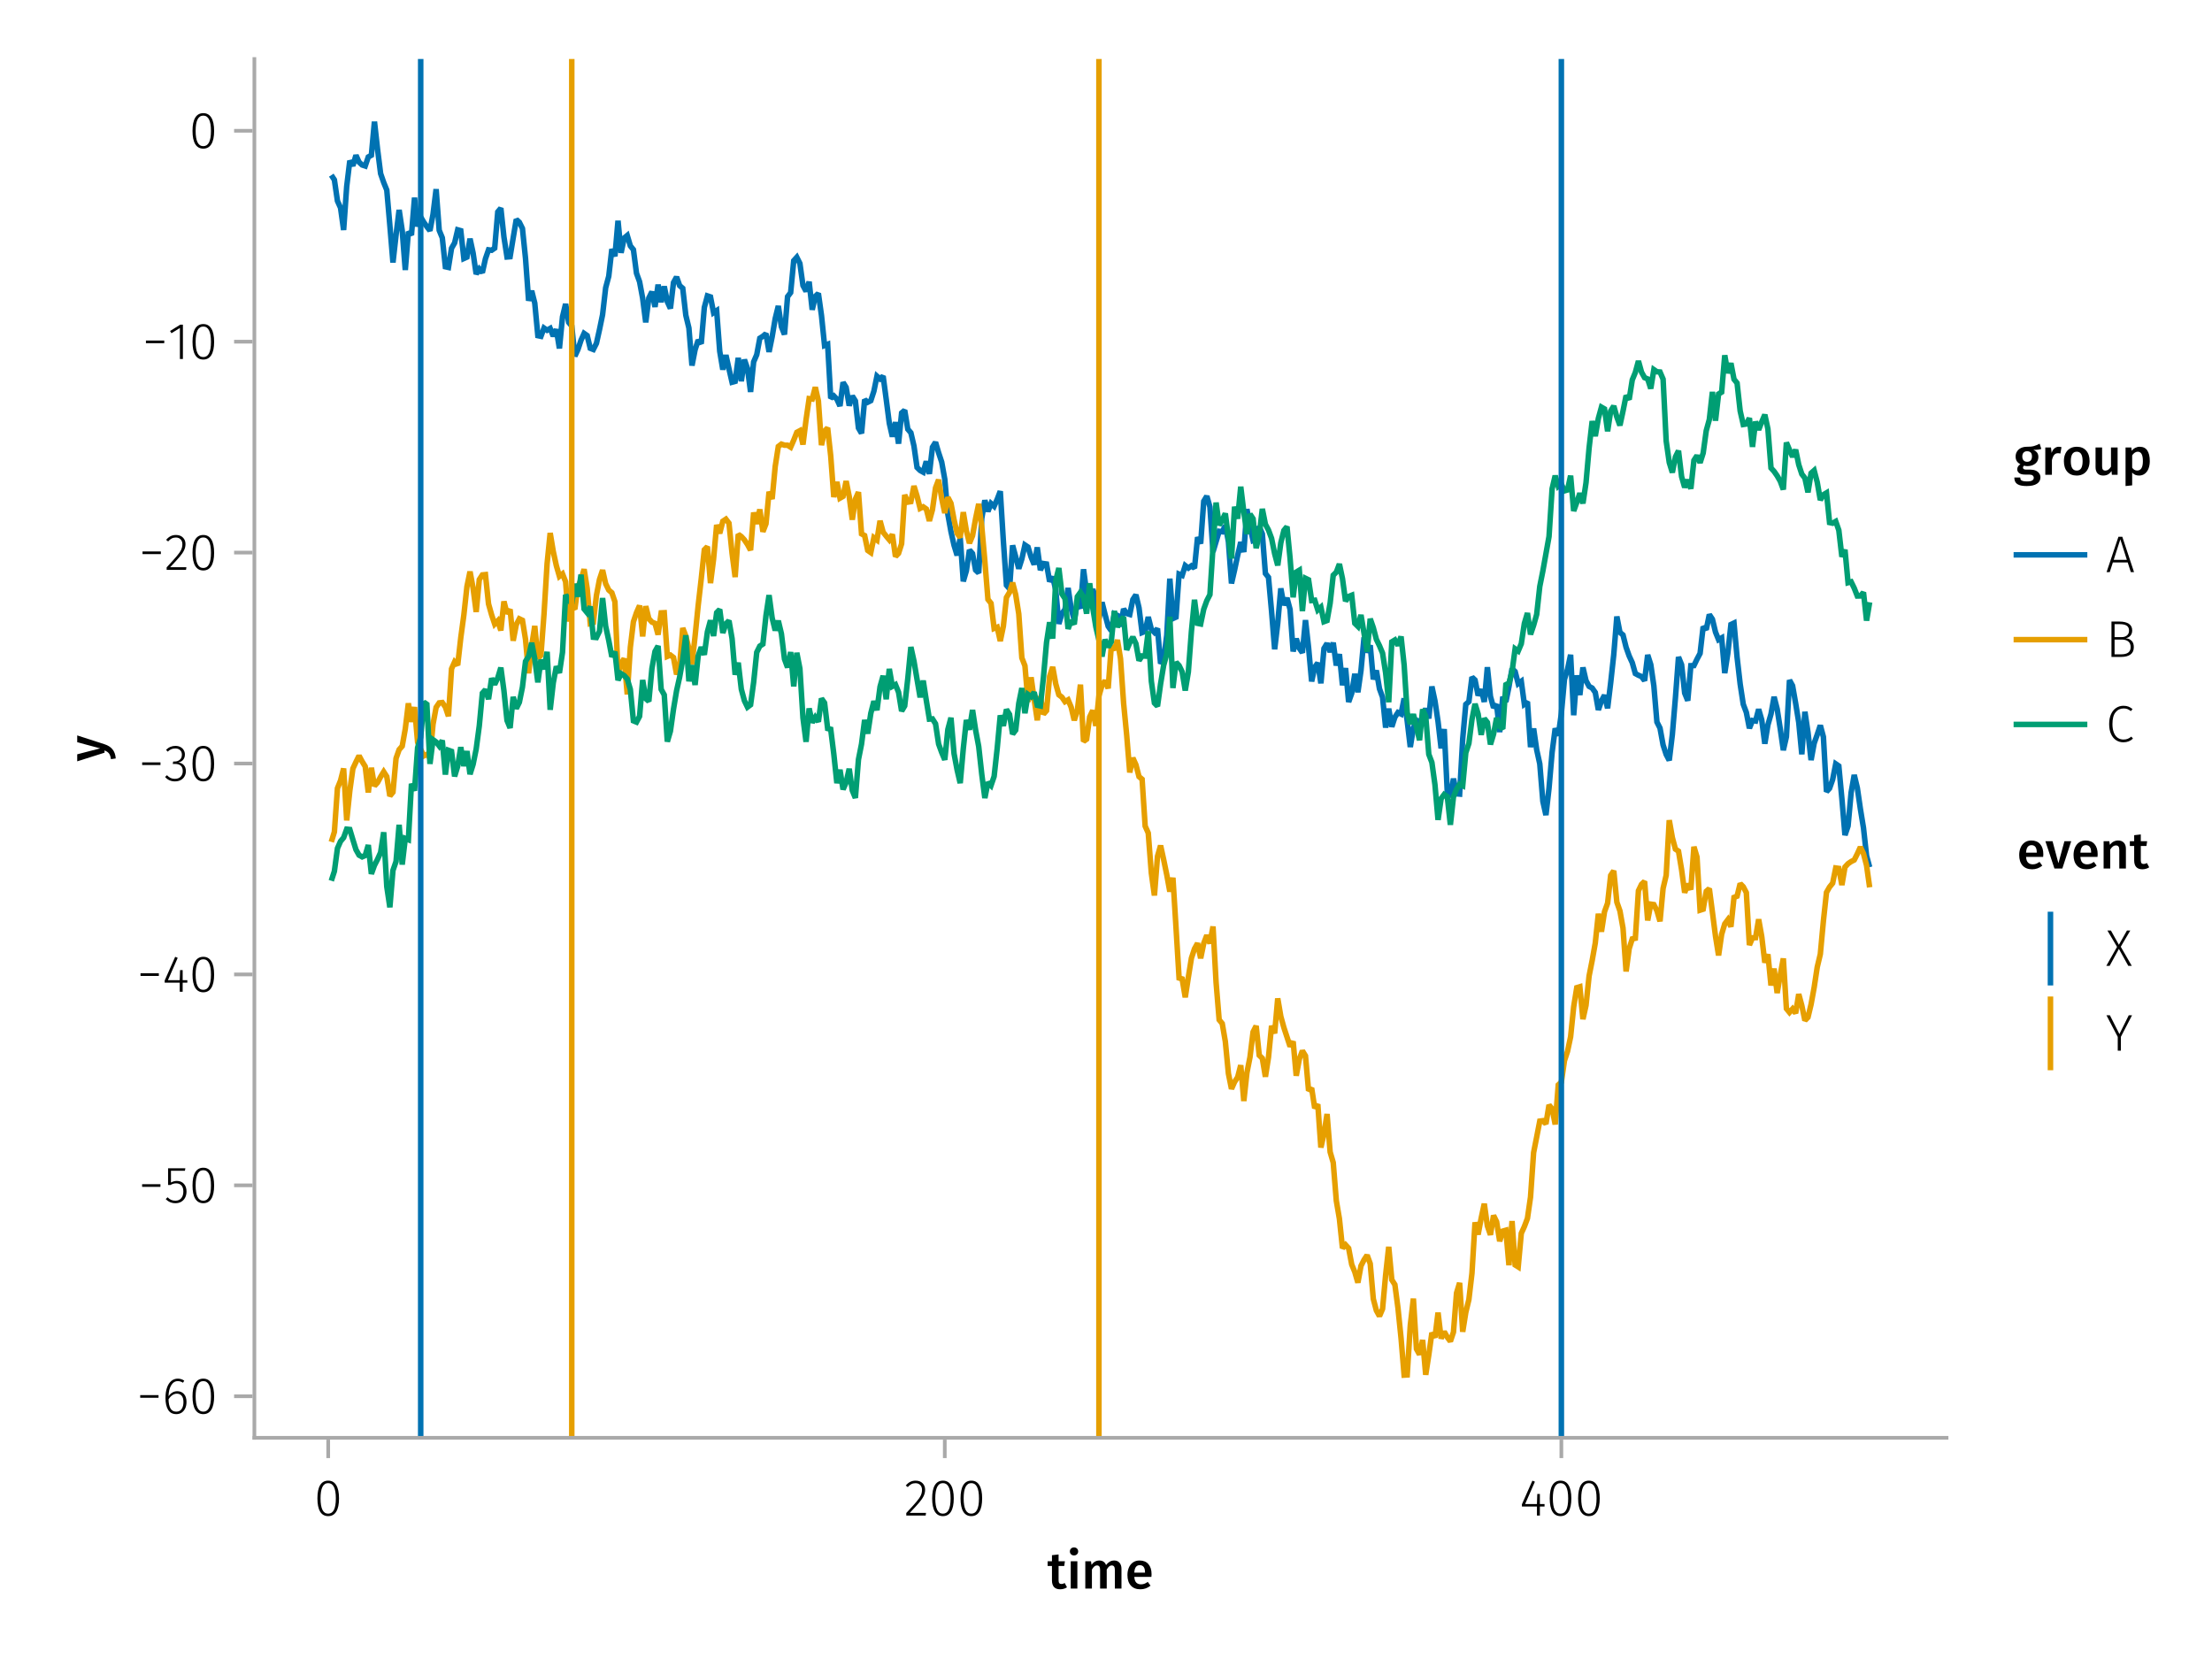 <?xml version="1.0" encoding="UTF-8"?>
<svg xmlns="http://www.w3.org/2000/svg" xmlns:xlink="http://www.w3.org/1999/xlink" width="600" height="450" viewBox="0 0 600 450">
<defs>
<g>
<g id="glyph-0-0-0d7515ad">
<path d="M 5.312 -0.344 C 5.051 -0.156 4.758 -0.02 4.438 0.062 C 4.125 0.156 3.797 0.203 3.453 0.203 C 2.723 0.203 2.172 0 1.797 -0.406 C 1.422 -0.812 1.234 -1.414 1.234 -2.219 L 1.234 -6.125 L 0.062 -6.125 L 0.062 -7.406 L 1.234 -7.406 L 1.234 -9.047 L 3.031 -9.25 L 3.031 -7.406 L 4.75 -7.406 L 4.562 -6.125 L 3.031 -6.125 L 3.031 -2.25 C 3.031 -1.883 3.094 -1.625 3.219 -1.469 C 3.344 -1.312 3.539 -1.234 3.812 -1.234 C 4.082 -1.234 4.375 -1.32 4.688 -1.5 Z M 5.312 -0.344 "/>
</g>
<g id="glyph-1-0-0d7515ad">
<path d="M 2.875 -7.406 L 2.875 0 L 1.078 0 L 1.078 -7.406 Z M 1.969 -11.156 C 2.301 -11.156 2.57 -11.051 2.781 -10.844 C 2.988 -10.633 3.094 -10.375 3.094 -10.062 C 3.094 -9.758 2.988 -9.504 2.781 -9.297 C 2.57 -9.086 2.301 -8.984 1.969 -8.984 C 1.633 -8.984 1.363 -9.086 1.156 -9.297 C 0.945 -9.504 0.844 -9.758 0.844 -10.062 C 0.844 -10.375 0.945 -10.633 1.156 -10.844 C 1.363 -11.051 1.633 -11.156 1.969 -11.156 Z M 1.969 -11.156 "/>
</g>
<g id="glyph-2-0-0d7515ad">
<path d="M 8.938 -7.609 C 9.531 -7.609 10.004 -7.406 10.359 -7 C 10.711 -6.594 10.891 -6.047 10.891 -5.359 L 10.891 0 L 9.094 0 L 9.094 -5.078 C 9.094 -5.867 8.82 -6.266 8.281 -6.266 C 8 -6.266 7.75 -6.172 7.531 -5.984 C 7.32 -5.805 7.109 -5.531 6.891 -5.156 L 6.891 0 L 5.094 0 L 5.094 -5.078 C 5.094 -5.867 4.82 -6.266 4.281 -6.266 C 3.988 -6.266 3.734 -6.172 3.516 -5.984 C 3.305 -5.805 3.094 -5.531 2.875 -5.156 L 2.875 0 L 1.078 0 L 1.078 -7.406 L 2.625 -7.406 L 2.766 -6.438 C 3.328 -7.219 4.039 -7.609 4.906 -7.609 C 5.344 -7.609 5.719 -7.5 6.031 -7.281 C 6.344 -7.062 6.566 -6.758 6.703 -6.375 C 7.004 -6.77 7.332 -7.07 7.688 -7.281 C 8.051 -7.5 8.469 -7.609 8.938 -7.609 Z M 8.938 -7.609 "/>
</g>
<g id="glyph-2-1-0d7515ad">
<path d="M 7.156 -3.875 C 7.156 -3.781 7.141 -3.539 7.109 -3.156 L 2.469 -3.156 C 2.52 -2.438 2.703 -1.922 3.016 -1.609 C 3.336 -1.297 3.758 -1.141 4.281 -1.141 C 4.613 -1.141 4.922 -1.191 5.203 -1.297 C 5.492 -1.41 5.801 -1.582 6.125 -1.812 L 6.875 -0.781 C 6.051 -0.125 5.133 0.203 4.125 0.203 C 3 0.203 2.129 -0.141 1.516 -0.828 C 0.91 -1.516 0.609 -2.457 0.609 -3.656 C 0.609 -4.406 0.738 -5.082 1 -5.688 C 1.258 -6.289 1.633 -6.758 2.125 -7.094 C 2.625 -7.438 3.211 -7.609 3.891 -7.609 C 4.93 -7.609 5.734 -7.281 6.297 -6.625 C 6.867 -5.969 7.156 -5.051 7.156 -3.875 Z M 5.375 -4.391 C 5.375 -5.691 4.895 -6.344 3.938 -6.344 C 3.5 -6.344 3.156 -6.18 2.906 -5.859 C 2.656 -5.535 2.508 -5.02 2.469 -4.312 L 5.375 -4.312 Z M 5.375 -4.391 "/>
</g>
<g id="glyph-3-0-0d7515ad">
<path d="M 3.844 -9.469 C 4.812 -9.469 5.539 -9.055 6.031 -8.234 C 6.531 -7.422 6.781 -6.223 6.781 -4.641 C 6.781 -3.078 6.531 -1.883 6.031 -1.062 C 5.531 -0.25 4.801 0.156 3.844 0.156 C 2.883 0.156 2.156 -0.25 1.656 -1.062 C 1.164 -1.883 0.922 -3.082 0.922 -4.656 C 0.922 -6.238 1.164 -7.438 1.656 -8.25 C 2.156 -9.062 2.883 -9.469 3.844 -9.469 Z M 3.844 -8.797 C 2.457 -8.797 1.766 -7.414 1.766 -4.656 C 1.766 -1.895 2.457 -0.516 3.844 -0.516 C 4.531 -0.516 5.047 -0.848 5.391 -1.516 C 5.742 -2.191 5.922 -3.234 5.922 -4.641 C 5.922 -6.055 5.742 -7.102 5.391 -7.781 C 5.047 -8.457 4.531 -8.797 3.844 -8.797 Z M 3.844 -8.797 "/>
</g>
<g id="glyph-4-0-0d7515ad">
<path d="M 3.156 -9.469 C 3.938 -9.469 4.555 -9.238 5.016 -8.781 C 5.484 -8.32 5.719 -7.734 5.719 -7.016 C 5.719 -6.41 5.586 -5.844 5.328 -5.312 C 5.078 -4.781 4.68 -4.195 4.141 -3.562 C 3.609 -2.926 2.742 -1.977 1.547 -0.719 L 5.969 -0.719 L 5.859 0 L 0.609 0 L 0.609 -0.688 C 1.879 -2.051 2.789 -3.062 3.344 -3.719 C 3.906 -4.375 4.301 -4.941 4.531 -5.422 C 4.758 -5.898 4.875 -6.414 4.875 -6.969 C 4.875 -7.52 4.711 -7.957 4.391 -8.281 C 4.066 -8.613 3.641 -8.781 3.109 -8.781 C 2.68 -8.781 2.301 -8.691 1.969 -8.516 C 1.633 -8.336 1.316 -8.07 1.016 -7.719 L 0.469 -8.141 C 0.832 -8.586 1.234 -8.922 1.672 -9.141 C 2.109 -9.359 2.602 -9.469 3.156 -9.469 Z M 3.156 -9.469 "/>
</g>
<g id="glyph-4-1-0d7515ad">
<path d="M 3.844 -9.469 C 4.812 -9.469 5.539 -9.055 6.031 -8.234 C 6.531 -7.422 6.781 -6.223 6.781 -4.641 C 6.781 -3.078 6.531 -1.883 6.031 -1.062 C 5.531 -0.25 4.801 0.156 3.844 0.156 C 2.883 0.156 2.156 -0.25 1.656 -1.062 C 1.164 -1.883 0.922 -3.082 0.922 -4.656 C 0.922 -6.238 1.164 -7.438 1.656 -8.25 C 2.156 -9.062 2.883 -9.469 3.844 -9.469 Z M 3.844 -8.797 C 2.457 -8.797 1.766 -7.414 1.766 -4.656 C 1.766 -1.895 2.457 -0.516 3.844 -0.516 C 4.531 -0.516 5.047 -0.848 5.391 -1.516 C 5.742 -2.191 5.922 -3.234 5.922 -4.641 C 5.922 -6.055 5.742 -7.102 5.391 -7.781 C 5.047 -8.457 4.531 -8.797 3.844 -8.797 Z M 3.844 -8.797 "/>
</g>
<g id="glyph-4-2-0d7515ad">
<path d="M 7.125 -9.594 L 4.094 -3.75 L 4.094 0 L 3.25 0 L 3.25 -3.734 L 0.188 -9.594 L 1.125 -9.594 L 3.703 -4.5 L 6.234 -9.594 Z M 7.125 -9.594 "/>
</g>
<g id="glyph-5-0-0d7515ad">
<path d="M 3.844 -9.469 C 4.812 -9.469 5.539 -9.055 6.031 -8.234 C 6.531 -7.422 6.781 -6.223 6.781 -4.641 C 6.781 -3.078 6.531 -1.883 6.031 -1.062 C 5.531 -0.25 4.801 0.156 3.844 0.156 C 2.883 0.156 2.156 -0.25 1.656 -1.062 C 1.164 -1.883 0.922 -3.082 0.922 -4.656 C 0.922 -6.238 1.164 -7.438 1.656 -8.25 C 2.156 -9.062 2.883 -9.469 3.844 -9.469 Z M 3.844 -8.797 C 2.457 -8.797 1.766 -7.414 1.766 -4.656 C 1.766 -1.895 2.457 -0.516 3.844 -0.516 C 4.531 -0.516 5.047 -0.848 5.391 -1.516 C 5.742 -2.191 5.922 -3.234 5.922 -4.641 C 5.922 -6.055 5.742 -7.102 5.391 -7.781 C 5.047 -8.457 4.531 -8.797 3.844 -8.797 Z M 3.844 -8.797 "/>
</g>
<g id="glyph-6-0-0d7515ad">
<path d="M 6.766 -3.125 L 6.766 -2.453 L 5.5 -2.453 L 5.5 0 L 4.703 0 L 4.703 -2.453 L 0.625 -2.453 L 0.625 -3.047 L 3.469 -9.469 L 4.156 -9.188 L 1.5 -3.125 L 4.703 -3.125 L 4.797 -5.859 L 5.5 -5.859 L 5.5 -3.125 Z M 6.766 -3.125 "/>
</g>
<g id="glyph-6-1-0d7515ad">
<path d="M 3.844 -9.469 C 4.812 -9.469 5.539 -9.055 6.031 -8.234 C 6.531 -7.422 6.781 -6.223 6.781 -4.641 C 6.781 -3.078 6.531 -1.883 6.031 -1.062 C 5.531 -0.25 4.801 0.156 3.844 0.156 C 2.883 0.156 2.156 -0.25 1.656 -1.062 C 1.164 -1.883 0.922 -3.082 0.922 -4.656 C 0.922 -6.238 1.164 -7.438 1.656 -8.25 C 2.156 -9.062 2.883 -9.469 3.844 -9.469 Z M 3.844 -8.797 C 2.457 -8.797 1.766 -7.414 1.766 -4.656 C 1.766 -1.895 2.457 -0.516 3.844 -0.516 C 4.531 -0.516 5.047 -0.848 5.391 -1.516 C 5.742 -2.191 5.922 -3.234 5.922 -4.641 C 5.922 -6.055 5.742 -7.102 5.391 -7.781 C 5.047 -8.457 4.531 -8.797 3.844 -8.797 Z M 3.844 -8.797 "/>
</g>
<g id="glyph-7-0-0d7515ad">
<path d="M 0.031 -4.656 C 0.945 -4.363 1.656 -3.91 2.156 -3.297 C 2.664 -2.691 2.961 -1.863 3.047 -0.812 L 1.75 -0.625 C 1.676 -1.113 1.57 -1.504 1.438 -1.797 C 1.301 -2.086 1.117 -2.32 0.891 -2.5 C 0.672 -2.676 0.375 -2.844 0 -3 L 0 -2.375 L -7.406 -0.031 L -7.406 -1.938 L -1.188 -3.547 L -7.406 -5.219 L -7.406 -7.062 Z M 0.031 -4.656 "/>
</g>
<g id="glyph-8-0-0d7515ad">
<path d="M 0.969 -4.281 L 0.969 -5 L 5.938 -5 L 5.938 -4.281 Z M 0.969 -4.281 "/>
</g>
<g id="glyph-8-1-0d7515ad">
<path d="M 5.672 -8.641 L 1.891 -8.641 L 1.891 -5.453 C 2.398 -5.742 2.93 -5.891 3.484 -5.891 C 4.285 -5.891 4.922 -5.629 5.391 -5.109 C 5.867 -4.598 6.109 -3.895 6.109 -3 C 6.109 -2.395 5.984 -1.848 5.734 -1.359 C 5.484 -0.879 5.129 -0.504 4.672 -0.234 C 4.223 0.023 3.703 0.156 3.109 0.156 C 2.066 0.156 1.188 -0.219 0.469 -0.969 L 0.984 -1.453 C 1.273 -1.141 1.586 -0.906 1.922 -0.75 C 2.266 -0.602 2.66 -0.531 3.109 -0.531 C 3.773 -0.531 4.297 -0.75 4.672 -1.188 C 5.055 -1.633 5.25 -2.242 5.25 -3.016 C 5.25 -3.754 5.07 -4.305 4.719 -4.672 C 4.375 -5.047 3.898 -5.234 3.297 -5.234 C 3.004 -5.234 2.742 -5.195 2.516 -5.125 C 2.285 -5.062 2.031 -4.945 1.75 -4.781 L 1.109 -4.781 L 1.109 -9.312 L 5.797 -9.312 Z M 5.672 -8.641 "/>
</g>
<g id="glyph-9-0-0d7515ad">
<path d="M 4.141 -6.062 C 4.859 -6.062 5.453 -5.812 5.922 -5.312 C 6.391 -4.812 6.625 -4.086 6.625 -3.141 C 6.625 -2.473 6.504 -1.891 6.266 -1.391 C 6.023 -0.891 5.695 -0.504 5.281 -0.234 C 4.863 0.023 4.395 0.156 3.875 0.156 C 2.852 0.156 2.102 -0.238 1.625 -1.031 C 1.156 -1.82 0.922 -2.879 0.922 -4.203 C 0.922 -5.273 1.055 -6.207 1.328 -7 C 1.598 -7.789 1.984 -8.398 2.484 -8.828 C 2.992 -9.254 3.594 -9.469 4.281 -9.469 C 4.906 -9.469 5.484 -9.285 6.016 -8.922 L 5.672 -8.359 C 5.223 -8.648 4.754 -8.797 4.266 -8.797 C 3.516 -8.797 2.914 -8.414 2.469 -7.656 C 2.02 -6.906 1.781 -5.914 1.75 -4.688 C 2.375 -5.602 3.172 -6.062 4.141 -6.062 Z M 3.875 -0.516 C 4.488 -0.516 4.961 -0.75 5.297 -1.219 C 5.629 -1.695 5.797 -2.328 5.797 -3.109 C 5.797 -3.879 5.633 -4.453 5.312 -4.828 C 4.988 -5.203 4.562 -5.391 4.031 -5.391 C 3.562 -5.391 3.133 -5.25 2.75 -4.969 C 2.363 -4.695 2.031 -4.32 1.75 -3.844 C 1.781 -2.758 1.961 -1.93 2.297 -1.359 C 2.629 -0.797 3.156 -0.516 3.875 -0.516 Z M 3.875 -0.516 "/>
</g>
<g id="glyph-10-0-0d7515ad">
<path d="M 6.766 -3.125 L 6.766 -2.453 L 5.5 -2.453 L 5.5 0 L 4.703 0 L 4.703 -2.453 L 0.625 -2.453 L 0.625 -3.047 L 3.469 -9.469 L 4.156 -9.188 L 1.5 -3.125 L 4.703 -3.125 L 4.797 -5.859 L 5.5 -5.859 L 5.5 -3.125 Z M 6.766 -3.125 "/>
</g>
<g id="glyph-11-0-0d7515ad">
<path d="M 0.969 -4.281 L 0.969 -5 L 5.938 -5 L 5.938 -4.281 Z M 0.969 -4.281 "/>
</g>
<g id="glyph-12-0-0d7515ad">
<path d="M 3.094 -9.469 C 3.613 -9.469 4.066 -9.363 4.453 -9.156 C 4.848 -8.945 5.145 -8.664 5.344 -8.312 C 5.551 -7.969 5.656 -7.578 5.656 -7.141 C 5.656 -6.535 5.484 -6.039 5.141 -5.656 C 4.805 -5.281 4.367 -5.047 3.828 -4.953 C 4.43 -4.922 4.93 -4.703 5.328 -4.297 C 5.723 -3.898 5.922 -3.344 5.922 -2.625 C 5.922 -2.082 5.797 -1.602 5.547 -1.188 C 5.305 -0.77 4.961 -0.441 4.516 -0.203 C 4.066 0.035 3.547 0.156 2.953 0.156 C 1.867 0.156 0.977 -0.242 0.281 -1.047 L 0.797 -1.516 C 1.117 -1.172 1.445 -0.922 1.781 -0.766 C 2.125 -0.609 2.504 -0.531 2.922 -0.531 C 3.598 -0.531 4.125 -0.723 4.5 -1.109 C 4.883 -1.492 5.078 -2 5.078 -2.625 C 5.078 -3.926 4.379 -4.578 2.984 -4.578 L 2.359 -4.578 L 2.484 -5.234 L 2.922 -5.234 C 3.453 -5.234 3.906 -5.395 4.281 -5.719 C 4.656 -6.039 4.844 -6.5 4.844 -7.094 C 4.844 -7.613 4.676 -8.023 4.344 -8.328 C 4.02 -8.629 3.586 -8.781 3.047 -8.781 C 2.66 -8.781 2.301 -8.711 1.969 -8.578 C 1.645 -8.441 1.316 -8.219 0.984 -7.906 L 0.547 -8.406 C 0.922 -8.77 1.312 -9.035 1.719 -9.203 C 2.133 -9.379 2.594 -9.469 3.094 -9.469 Z M 3.094 -9.469 "/>
</g>
<g id="glyph-13-0-0d7515ad">
<path d="M 3.844 -9.469 C 4.812 -9.469 5.539 -9.055 6.031 -8.234 C 6.531 -7.422 6.781 -6.223 6.781 -4.641 C 6.781 -3.078 6.531 -1.883 6.031 -1.062 C 5.531 -0.25 4.801 0.156 3.844 0.156 C 2.883 0.156 2.156 -0.25 1.656 -1.062 C 1.164 -1.883 0.922 -3.082 0.922 -4.656 C 0.922 -6.238 1.164 -7.438 1.656 -8.25 C 2.156 -9.062 2.883 -9.469 3.844 -9.469 Z M 3.844 -8.797 C 2.457 -8.797 1.766 -7.414 1.766 -4.656 C 1.766 -1.895 2.457 -0.516 3.844 -0.516 C 4.531 -0.516 5.047 -0.848 5.391 -1.516 C 5.742 -2.191 5.922 -3.234 5.922 -4.641 C 5.922 -6.055 5.742 -7.102 5.391 -7.781 C 5.047 -8.457 4.531 -8.797 3.844 -8.797 Z M 3.844 -8.797 "/>
</g>
<g id="glyph-14-0-0d7515ad">
<path d="M 0.969 -4.281 L 0.969 -5 L 5.938 -5 L 5.938 -4.281 Z M 0.969 -4.281 "/>
</g>
<g id="glyph-15-0-0d7515ad">
<path d="M 3.156 -9.469 C 3.938 -9.469 4.555 -9.238 5.016 -8.781 C 5.484 -8.32 5.719 -7.734 5.719 -7.016 C 5.719 -6.41 5.586 -5.844 5.328 -5.312 C 5.078 -4.781 4.68 -4.195 4.141 -3.562 C 3.609 -2.926 2.742 -1.977 1.547 -0.719 L 5.969 -0.719 L 5.859 0 L 0.609 0 L 0.609 -0.688 C 1.879 -2.051 2.789 -3.062 3.344 -3.719 C 3.906 -4.375 4.301 -4.941 4.531 -5.422 C 4.758 -5.898 4.875 -6.414 4.875 -6.969 C 4.875 -7.52 4.711 -7.957 4.391 -8.281 C 4.066 -8.613 3.641 -8.781 3.109 -8.781 C 2.68 -8.781 2.301 -8.691 1.969 -8.516 C 1.633 -8.336 1.316 -8.07 1.016 -7.719 L 0.469 -8.141 C 0.832 -8.586 1.234 -8.922 1.672 -9.141 C 2.109 -9.359 2.602 -9.469 3.156 -9.469 Z M 3.156 -9.469 "/>
</g>
<g id="glyph-16-0-0d7515ad">
<path d="M 3.844 -9.469 C 4.812 -9.469 5.539 -9.055 6.031 -8.234 C 6.531 -7.422 6.781 -6.223 6.781 -4.641 C 6.781 -3.078 6.531 -1.883 6.031 -1.062 C 5.531 -0.25 4.801 0.156 3.844 0.156 C 2.883 0.156 2.156 -0.25 1.656 -1.062 C 1.164 -1.883 0.922 -3.082 0.922 -4.656 C 0.922 -6.238 1.164 -7.438 1.656 -8.25 C 2.156 -9.062 2.883 -9.469 3.844 -9.469 Z M 3.844 -8.797 C 2.457 -8.797 1.766 -7.414 1.766 -4.656 C 1.766 -1.895 2.457 -0.516 3.844 -0.516 C 4.531 -0.516 5.047 -0.848 5.391 -1.516 C 5.742 -2.191 5.922 -3.234 5.922 -4.641 C 5.922 -6.055 5.742 -7.102 5.391 -7.781 C 5.047 -8.457 4.531 -8.797 3.844 -8.797 Z M 3.844 -8.797 "/>
</g>
<g id="glyph-17-0-0d7515ad">
<path d="M 0.969 -4.281 L 0.969 -5 L 5.938 -5 L 5.938 -4.281 Z M 0.969 -4.281 "/>
</g>
<g id="glyph-18-0-0d7515ad">
<path d="M 4.094 -9.312 L 4.094 0 L 3.281 0 L 3.281 -8.406 L 0.984 -6.984 L 0.609 -7.594 L 3.391 -9.312 Z M 4.094 -9.312 "/>
</g>
<g id="glyph-19-0-0d7515ad">
<path d="M 3.844 -9.469 C 4.812 -9.469 5.539 -9.055 6.031 -8.234 C 6.531 -7.422 6.781 -6.223 6.781 -4.641 C 6.781 -3.078 6.531 -1.883 6.031 -1.062 C 5.531 -0.25 4.801 0.156 3.844 0.156 C 2.883 0.156 2.156 -0.25 1.656 -1.062 C 1.164 -1.883 0.922 -3.082 0.922 -4.656 C 0.922 -6.238 1.164 -7.438 1.656 -8.25 C 2.156 -9.062 2.883 -9.469 3.844 -9.469 Z M 3.844 -8.797 C 2.457 -8.797 1.766 -7.414 1.766 -4.656 C 1.766 -1.895 2.457 -0.516 3.844 -0.516 C 4.531 -0.516 5.047 -0.848 5.391 -1.516 C 5.742 -2.191 5.922 -3.234 5.922 -4.641 C 5.922 -6.055 5.742 -7.102 5.391 -7.781 C 5.047 -8.457 4.531 -8.797 3.844 -8.797 Z M 3.844 -8.797 "/>
</g>
<g id="glyph-20-0-0d7515ad">
<path d="M 3.844 -9.469 C 4.812 -9.469 5.539 -9.055 6.031 -8.234 C 6.531 -7.422 6.781 -6.223 6.781 -4.641 C 6.781 -3.078 6.531 -1.883 6.031 -1.062 C 5.531 -0.25 4.801 0.156 3.844 0.156 C 2.883 0.156 2.156 -0.25 1.656 -1.062 C 1.164 -1.883 0.922 -3.082 0.922 -4.656 C 0.922 -6.238 1.164 -7.438 1.656 -8.25 C 2.156 -9.062 2.883 -9.469 3.844 -9.469 Z M 3.844 -8.797 C 2.457 -8.797 1.766 -7.414 1.766 -4.656 C 1.766 -1.895 2.457 -0.516 3.844 -0.516 C 4.531 -0.516 5.047 -0.848 5.391 -1.516 C 5.742 -2.191 5.922 -3.234 5.922 -4.641 C 5.922 -6.055 5.742 -7.102 5.391 -7.781 C 5.047 -8.457 4.531 -8.797 3.844 -8.797 Z M 3.844 -8.797 "/>
</g>
<g id="glyph-21-0-0d7515ad">
<path d="M 7.516 -7.016 C 7.035 -6.848 6.32 -6.766 5.375 -6.766 C 5.832 -6.555 6.172 -6.301 6.391 -6 C 6.609 -5.695 6.719 -5.316 6.719 -4.859 C 6.719 -4.367 6.598 -3.938 6.359 -3.562 C 6.117 -3.195 5.77 -2.906 5.312 -2.688 C 4.863 -2.469 4.336 -2.359 3.734 -2.359 C 3.398 -2.359 3.109 -2.398 2.859 -2.484 C 2.648 -2.336 2.547 -2.156 2.547 -1.938 C 2.547 -1.582 2.844 -1.406 3.438 -1.406 L 4.578 -1.406 C 5.117 -1.406 5.594 -1.316 6 -1.141 C 6.406 -0.961 6.719 -0.711 6.938 -0.391 C 7.164 -0.078 7.281 0.281 7.281 0.688 C 7.281 1.438 6.961 2.016 6.328 2.422 C 5.691 2.836 4.773 3.047 3.578 3.047 C 2.723 3.047 2.051 2.957 1.562 2.781 C 1.07 2.602 0.723 2.348 0.516 2.016 C 0.305 1.68 0.203 1.254 0.203 0.734 L 1.812 0.734 C 1.812 0.992 1.859 1.195 1.953 1.344 C 2.055 1.488 2.238 1.598 2.5 1.672 C 2.758 1.754 3.129 1.797 3.609 1.797 C 4.297 1.797 4.773 1.707 5.047 1.531 C 5.328 1.363 5.469 1.125 5.469 0.812 C 5.469 0.531 5.359 0.312 5.141 0.156 C 4.93 0.008 4.625 -0.062 4.219 -0.062 L 3.094 -0.062 C 2.395 -0.062 1.867 -0.195 1.516 -0.469 C 1.16 -0.738 0.984 -1.082 0.984 -1.5 C 0.984 -1.758 1.055 -2.008 1.203 -2.25 C 1.359 -2.5 1.57 -2.707 1.844 -2.875 C 1.395 -3.102 1.066 -3.383 0.859 -3.719 C 0.648 -4.062 0.547 -4.473 0.547 -4.953 C 0.547 -5.484 0.676 -5.945 0.938 -6.344 C 1.195 -6.75 1.555 -7.062 2.016 -7.281 C 2.484 -7.5 3.016 -7.609 3.609 -7.609 C 4.391 -7.598 5.02 -7.66 5.5 -7.797 C 5.988 -7.93 6.508 -8.145 7.062 -8.438 Z M 3.641 -6.391 C 3.234 -6.391 2.914 -6.258 2.688 -6 C 2.469 -5.75 2.359 -5.41 2.359 -4.984 C 2.359 -4.535 2.473 -4.18 2.703 -3.922 C 2.93 -3.66 3.254 -3.531 3.672 -3.531 C 4.098 -3.531 4.422 -3.656 4.641 -3.906 C 4.867 -4.164 4.984 -4.531 4.984 -5 C 4.984 -5.926 4.535 -6.391 3.641 -6.391 Z M 3.641 -6.391 "/>
</g>
<g id="glyph-21-1-0d7515ad">
<path d="M 7 0 L 5.453 0 L 5.344 -1.031 C 5.07 -0.613 4.754 -0.301 4.391 -0.094 C 4.023 0.102 3.586 0.203 3.078 0.203 C 2.422 0.203 1.91 0 1.547 -0.406 C 1.191 -0.812 1.016 -1.375 1.016 -2.094 L 1.016 -7.406 L 2.797 -7.406 L 2.797 -2.312 C 2.797 -1.895 2.867 -1.594 3.016 -1.406 C 3.16 -1.227 3.391 -1.141 3.703 -1.141 C 4.273 -1.141 4.773 -1.492 5.203 -2.203 L 5.203 -7.406 L 7 -7.406 Z M 7 0 "/>
</g>
<g id="glyph-22-0-0d7515ad">
<path d="M 4.734 -7.609 C 5.004 -7.609 5.25 -7.57 5.469 -7.5 L 5.172 -5.766 C 4.941 -5.828 4.723 -5.859 4.516 -5.859 C 4.066 -5.859 3.719 -5.695 3.469 -5.375 C 3.219 -5.062 3.02 -4.586 2.875 -3.953 L 2.875 0 L 1.078 0 L 1.078 -7.406 L 2.625 -7.406 L 2.797 -5.953 C 2.973 -6.484 3.227 -6.891 3.562 -7.172 C 3.906 -7.461 4.297 -7.609 4.734 -7.609 Z M 4.734 -7.609 "/>
</g>
<g id="glyph-22-1-0d7515ad">
<path d="M 4.906 -7.609 C 5.844 -7.609 6.535 -7.27 6.984 -6.594 C 7.43 -5.914 7.656 -4.957 7.656 -3.719 C 7.656 -2.957 7.539 -2.281 7.312 -1.688 C 7.082 -1.094 6.742 -0.629 6.297 -0.297 C 5.859 0.035 5.336 0.203 4.734 0.203 C 3.953 0.203 3.332 -0.066 2.875 -0.609 L 2.875 2.859 L 1.078 3.047 L 1.078 -7.406 L 2.641 -7.406 L 2.75 -6.5 C 3.031 -6.875 3.359 -7.148 3.734 -7.328 C 4.109 -7.516 4.5 -7.609 4.906 -7.609 Z M 4.234 -1.156 C 5.266 -1.156 5.781 -2.004 5.781 -3.703 C 5.781 -4.609 5.66 -5.258 5.422 -5.656 C 5.191 -6.062 4.844 -6.266 4.375 -6.266 C 4.082 -6.266 3.805 -6.172 3.547 -5.984 C 3.285 -5.805 3.062 -5.566 2.875 -5.266 L 2.875 -1.938 C 3.219 -1.414 3.672 -1.156 4.234 -1.156 Z M 4.234 -1.156 "/>
</g>
<g id="glyph-23-0-0d7515ad">
<path d="M 4.109 -7.609 C 5.191 -7.609 6.039 -7.258 6.656 -6.562 C 7.27 -5.875 7.578 -4.922 7.578 -3.703 C 7.578 -2.93 7.438 -2.25 7.156 -1.656 C 6.875 -1.062 6.473 -0.602 5.953 -0.281 C 5.43 0.039 4.812 0.203 4.094 0.203 C 3 0.203 2.145 -0.141 1.531 -0.828 C 0.914 -1.523 0.609 -2.484 0.609 -3.703 C 0.609 -4.484 0.742 -5.164 1.016 -5.75 C 1.297 -6.344 1.703 -6.801 2.234 -7.125 C 2.766 -7.445 3.391 -7.609 4.109 -7.609 Z M 4.109 -6.266 C 3.023 -6.266 2.484 -5.41 2.484 -3.703 C 2.484 -2.828 2.617 -2.18 2.891 -1.766 C 3.16 -1.348 3.562 -1.141 4.094 -1.141 C 4.625 -1.141 5.02 -1.348 5.281 -1.766 C 5.551 -2.191 5.688 -2.836 5.688 -3.703 C 5.688 -4.578 5.551 -5.223 5.281 -5.641 C 5.02 -6.055 4.629 -6.266 4.109 -6.266 Z M 4.109 -6.266 "/>
</g>
<g id="glyph-24-0-0d7515ad">
<path d="M 6.797 0 L 5.953 -2.625 L 1.922 -2.625 L 1.078 0 L 0.219 0 L 3.438 -9.594 L 4.484 -9.594 L 7.672 0 Z M 2.156 -3.328 L 5.719 -3.328 L 3.953 -8.906 Z M 2.156 -3.328 "/>
</g>
<g id="glyph-24-1-0d7515ad">
<path d="M 5.406 -5.078 C 6.062 -5.004 6.594 -4.773 7 -4.391 C 7.406 -4.004 7.609 -3.426 7.609 -2.656 C 7.609 -1.758 7.305 -1.094 6.703 -0.656 C 6.098 -0.219 5.254 0 4.172 0 L 1.547 0 L 1.547 -9.594 L 3.703 -9.594 C 4.805 -9.594 5.66 -9.391 6.266 -8.984 C 6.867 -8.586 7.172 -7.992 7.172 -7.203 C 7.172 -6.609 7.008 -6.129 6.688 -5.766 C 6.363 -5.398 5.938 -5.172 5.406 -5.078 Z M 2.391 -8.891 L 2.391 -5.375 L 4.328 -5.375 C 4.922 -5.375 5.398 -5.531 5.766 -5.844 C 6.129 -6.156 6.312 -6.586 6.312 -7.141 C 6.312 -7.766 6.098 -8.211 5.672 -8.484 C 5.254 -8.754 4.625 -8.891 3.781 -8.891 Z M 4.172 -0.703 C 5.891 -0.703 6.75 -1.352 6.75 -2.656 C 6.75 -3.352 6.535 -3.867 6.109 -4.203 C 5.68 -4.535 5.117 -4.703 4.422 -4.703 L 2.391 -4.703 L 2.391 -0.703 Z M 4.172 -0.703 "/>
</g>
<g id="glyph-24-2-0d7515ad">
<path d="M 4.797 -9.75 C 5.328 -9.75 5.773 -9.676 6.141 -9.531 C 6.516 -9.383 6.891 -9.16 7.266 -8.859 L 6.812 -8.297 C 6.488 -8.555 6.176 -8.742 5.875 -8.859 C 5.582 -8.973 5.242 -9.031 4.859 -9.031 C 3.953 -9.031 3.219 -8.68 2.656 -7.984 C 2.094 -7.297 1.812 -6.234 1.812 -4.797 C 1.812 -3.867 1.941 -3.086 2.203 -2.453 C 2.461 -1.816 2.816 -1.348 3.266 -1.047 C 3.723 -0.742 4.238 -0.594 4.812 -0.594 C 5.27 -0.594 5.656 -0.66 5.969 -0.797 C 6.289 -0.93 6.613 -1.129 6.938 -1.391 L 7.375 -0.844 C 6.676 -0.176 5.812 0.156 4.781 0.156 C 4.039 0.156 3.379 -0.035 2.797 -0.422 C 2.211 -0.805 1.754 -1.367 1.422 -2.109 C 1.086 -2.848 0.922 -3.742 0.922 -4.797 C 0.922 -5.859 1.094 -6.758 1.438 -7.5 C 1.781 -8.238 2.242 -8.797 2.828 -9.172 C 3.41 -9.555 4.066 -9.75 4.797 -9.75 Z M 4.797 -9.75 "/>
</g>
<g id="glyph-24-3-0d7515ad">
<path d="M 4.062 -5.188 L 7.062 0 L 6.109 0 L 3.562 -4.609 L 1.047 0 L 0.141 0 L 3.062 -5.156 L 0.438 -9.594 L 1.391 -9.594 L 3.562 -5.719 L 5.75 -9.594 L 6.656 -9.594 Z M 4.062 -5.188 "/>
</g>
<g id="glyph-25-0-0d7515ad">
<path d="M 7.156 -3.875 C 7.156 -3.781 7.141 -3.539 7.109 -3.156 L 2.469 -3.156 C 2.52 -2.438 2.703 -1.922 3.016 -1.609 C 3.336 -1.297 3.758 -1.141 4.281 -1.141 C 4.613 -1.141 4.922 -1.191 5.203 -1.297 C 5.492 -1.41 5.801 -1.582 6.125 -1.812 L 6.875 -0.781 C 6.051 -0.125 5.133 0.203 4.125 0.203 C 3 0.203 2.129 -0.141 1.516 -0.828 C 0.91 -1.516 0.609 -2.457 0.609 -3.656 C 0.609 -4.406 0.738 -5.082 1 -5.688 C 1.258 -6.289 1.633 -6.758 2.125 -7.094 C 2.625 -7.438 3.211 -7.609 3.891 -7.609 C 4.93 -7.609 5.734 -7.281 6.297 -6.625 C 6.867 -5.969 7.156 -5.051 7.156 -3.875 Z M 5.375 -4.391 C 5.375 -5.691 4.895 -6.344 3.938 -6.344 C 3.5 -6.344 3.156 -6.18 2.906 -5.859 C 2.656 -5.535 2.508 -5.02 2.469 -4.312 L 5.375 -4.312 Z M 5.375 -4.391 "/>
</g>
<g id="glyph-25-1-0d7515ad">
<path d="M 7.031 -7.406 L 4.625 0 L 2.484 0 L 0.031 -7.406 L 1.969 -7.406 L 3.562 -1.438 L 5.188 -7.406 Z M 7.031 -7.406 "/>
</g>
<g id="glyph-25-2-0d7515ad">
<path d="M 5.312 -0.344 C 5.051 -0.156 4.758 -0.02 4.438 0.062 C 4.125 0.156 3.797 0.203 3.453 0.203 C 2.723 0.203 2.172 0 1.797 -0.406 C 1.422 -0.812 1.234 -1.414 1.234 -2.219 L 1.234 -6.125 L 0.062 -6.125 L 0.062 -7.406 L 1.234 -7.406 L 1.234 -9.047 L 3.031 -9.25 L 3.031 -7.406 L 4.75 -7.406 L 4.562 -6.125 L 3.031 -6.125 L 3.031 -2.25 C 3.031 -1.883 3.094 -1.625 3.219 -1.469 C 3.344 -1.312 3.539 -1.234 3.812 -1.234 C 4.082 -1.234 4.375 -1.32 4.688 -1.5 Z M 5.312 -0.344 "/>
</g>
<g id="glyph-26-0-0d7515ad">
<path d="M 5.031 -7.609 C 5.688 -7.609 6.195 -7.41 6.562 -7.016 C 6.938 -6.617 7.125 -6.066 7.125 -5.359 L 7.125 0 L 5.328 0 L 5.328 -5.078 C 5.328 -5.516 5.25 -5.82 5.094 -6 C 4.945 -6.176 4.723 -6.266 4.422 -6.266 C 4.117 -6.266 3.844 -6.172 3.594 -5.984 C 3.344 -5.797 3.102 -5.52 2.875 -5.156 L 2.875 0 L 1.078 0 L 1.078 -7.406 L 2.625 -7.406 L 2.766 -6.438 C 3.379 -7.219 4.133 -7.609 5.031 -7.609 Z M 5.031 -7.609 "/>
</g>
</g>
<clipPath id="clip-0-0d7515ad">
<path clip-rule="nonzero" d="M 113 16 L 115 16 L 115 390 L 113 390 Z M 113 16 "/>
</clipPath>
<clipPath id="clip-1-0d7515ad">
<path clip-rule="nonzero" d="M 422 16 L 425 16 L 425 390 L 422 390 Z M 422 16 "/>
</clipPath>
<clipPath id="clip-2-0d7515ad">
<path clip-rule="nonzero" d="M 154 16 L 156 16 L 156 390 L 154 390 Z M 154 16 "/>
</clipPath>
<clipPath id="clip-3-0d7515ad">
<path clip-rule="nonzero" d="M 297 16 L 299 16 L 299 390 L 297 390 Z M 297 16 "/>
</clipPath>
</defs>
<rect x="-60" y="-45" width="720" height="540" fill="rgb(100%, 100%, 100%)" fill-opacity="1"/>
<path fill-rule="nonzero" fill="rgb(100%, 100%, 100%)" fill-opacity="1" d="M 69 390 L 528 390 L 528 16 L 69 16 Z M 69 390 "/>
<g fill="rgb(0%, 0%, 0%)" fill-opacity="1">
<use xlink:href="#glyph-0-0-0d7515ad" x="284.108" y="430.89"/>
</g>
<g fill="rgb(0%, 0%, 0%)" fill-opacity="1">
<use xlink:href="#glyph-1-0-0d7515ad" x="289.358" y="430.89"/>
</g>
<g fill="rgb(0%, 0%, 0%)" fill-opacity="1">
<use xlink:href="#glyph-2-0-0d7515ad" x="293.306" y="430.89"/>
</g>
<g fill="rgb(0%, 0%, 0%)" fill-opacity="1">
<use xlink:href="#glyph-2-1-0d7515ad" x="305.206" y="430.89"/>
</g>
<g fill="rgb(0%, 0%, 0%)" fill-opacity="1">
<use xlink:href="#glyph-3-0-0d7515ad" x="85.177" y="411.09"/>
</g>
<g fill="rgb(0%, 0%, 0%)" fill-opacity="1">
<use xlink:href="#glyph-4-0-0d7515ad" x="245.218" y="411.09"/>
</g>
<g fill="rgb(0%, 0%, 0%)" fill-opacity="1">
<use xlink:href="#glyph-5-0-0d7515ad" x="251.924" y="411.09"/>
</g>
<g fill="rgb(0%, 0%, 0%)" fill-opacity="1">
<use xlink:href="#glyph-4-1-0d7515ad" x="259.624" y="411.09"/>
</g>
<g fill="rgb(0%, 0%, 0%)" fill-opacity="1">
<use xlink:href="#glyph-6-0-0d7515ad" x="412.189" y="411.09"/>
</g>
<g fill="rgb(0%, 0%, 0%)" fill-opacity="1">
<use xlink:href="#glyph-4-1-0d7515ad" x="419.441" y="411.09"/>
</g>
<g fill="rgb(0%, 0%, 0%)" fill-opacity="1">
<use xlink:href="#glyph-6-1-0d7515ad" x="427.141" y="411.09"/>
</g>
<g fill="rgb(0%, 0%, 0%)" fill-opacity="1">
<use xlink:href="#glyph-7-0-0d7515ad" x="28.352" y="206.542"/>
</g>
<g fill="rgb(0%, 0%, 0%)" fill-opacity="1">
<use xlink:href="#glyph-8-0-0d7515ad" x="37.062" y="383.423"/>
</g>
<g fill="rgb(0%, 0%, 0%)" fill-opacity="1">
<use xlink:href="#glyph-9-0-0d7515ad" x="43.964" y="383.423"/>
</g>
<g fill="rgb(0%, 0%, 0%)" fill-opacity="1">
<use xlink:href="#glyph-4-1-0d7515ad" x="51.3" y="383.423"/>
</g>
<g fill="rgb(0%, 0%, 0%)" fill-opacity="1">
<use xlink:href="#glyph-8-0-0d7515ad" x="37.58" y="326.212"/>
</g>
<g fill="rgb(0%, 0%, 0%)" fill-opacity="1">
<use xlink:href="#glyph-8-1-0d7515ad" x="44.482" y="326.212"/>
</g>
<g fill="rgb(0%, 0%, 0%)" fill-opacity="1">
<use xlink:href="#glyph-4-1-0d7515ad" x="51.3" y="326.212"/>
</g>
<g fill="rgb(0%, 0%, 0%)" fill-opacity="1">
<use xlink:href="#glyph-8-0-0d7515ad" x="37.146" y="269.002"/>
</g>
<g fill="rgb(0%, 0%, 0%)" fill-opacity="1">
<use xlink:href="#glyph-10-0-0d7515ad" x="44.048" y="269.002"/>
</g>
<g fill="rgb(0%, 0%, 0%)" fill-opacity="1">
<use xlink:href="#glyph-4-1-0d7515ad" x="51.3" y="269.002"/>
</g>
<g fill="rgb(0%, 0%, 0%)" fill-opacity="1">
<use xlink:href="#glyph-11-0-0d7515ad" x="37.594" y="211.792"/>
</g>
<g fill="rgb(0%, 0%, 0%)" fill-opacity="1">
<use xlink:href="#glyph-12-0-0d7515ad" x="44.496" y="211.792"/>
</g>
<g fill="rgb(0%, 0%, 0%)" fill-opacity="1">
<use xlink:href="#glyph-13-0-0d7515ad" x="51.3" y="211.792"/>
</g>
<g fill="rgb(0%, 0%, 0%)" fill-opacity="1">
<use xlink:href="#glyph-14-0-0d7515ad" x="37.692" y="154.581"/>
</g>
<g fill="rgb(0%, 0%, 0%)" fill-opacity="1">
<use xlink:href="#glyph-15-0-0d7515ad" x="44.594" y="154.581"/>
</g>
<g fill="rgb(0%, 0%, 0%)" fill-opacity="1">
<use xlink:href="#glyph-16-0-0d7515ad" x="51.3" y="154.581"/>
</g>
<g fill="rgb(0%, 0%, 0%)" fill-opacity="1">
<use xlink:href="#glyph-17-0-0d7515ad" x="38.616" y="97.371"/>
</g>
<g fill="rgb(0%, 0%, 0%)" fill-opacity="1">
<use xlink:href="#glyph-18-0-0d7515ad" x="45.518" y="97.371"/>
</g>
<g fill="rgb(0%, 0%, 0%)" fill-opacity="1">
<use xlink:href="#glyph-19-0-0d7515ad" x="51.3" y="97.371"/>
</g>
<g fill="rgb(0%, 0%, 0%)" fill-opacity="1">
<use xlink:href="#glyph-20-0-0d7515ad" x="51.3" y="40.161"/>
</g>
<path fill="none" stroke-width="1.5" stroke-linecap="butt" stroke-linejoin="miter" stroke="rgb(0%, 44.706%, 69.804%)" stroke-opacity="1" stroke-miterlimit="2" d="M 89.863 47.504 L 90.699 48.781 L 91.535 54.504 L 92.371 56.363 L 93.207 62.383 L 94.043 50.57 L 94.883 43.609 L 95.719 44.949 L 96.555 42.121 L 97.391 43.977 L 98.227 44.746 L 99.062 45.027 L 99.898 42.574 L 100.734 42.113 L 101.57 33 L 102.406 40.465 L 103.242 47.094 L 104.078 49.5 L 104.914 51.559 L 105.75 61.145 L 106.59 71.207 L 107.426 63.746 L 108.262 56.941 L 109.098 62.52 L 109.934 73.242 L 110.77 62.867 L 111.605 63.75 L 112.441 53.609 L 113.277 61.426 L 114.113 58.859 L 114.949 60.277 L 115.785 61.473 L 116.621 62.562 L 117.457 58.137 L 118.297 51.309 L 119.133 62.461 L 119.969 64.5 L 120.805 72.355 L 121.641 72.539 L 122.477 67.336 L 123.312 65.898 L 124.148 62.34 L 124.984 62.574 L 125.82 70.117 L 126.656 69.742 L 127.492 64.742 L 128.328 68.637 L 129.164 74.336 L 130.004 72.973 L 130.84 73.949 L 131.676 70.184 L 132.512 67.766 L 133.348 67.883 L 134.184 67.309 L 135.02 57.473 L 135.855 56.477 L 136.691 64.289 L 137.527 69.703 L 138.363 69.633 L 139.199 64.543 L 140.035 59.531 L 140.871 60.289 L 141.711 61.969 L 142.547 70.109 L 143.383 81.562 L 144.219 78.887 L 145.055 82.227 L 145.891 91.047 L 146.727 91.227 L 147.562 88.988 L 148.398 89.574 L 149.234 89.09 L 150.07 91.176 L 150.906 89.336 L 151.742 94.508 L 152.578 85.93 L 153.418 82.445 L 154.254 87.441 L 155.09 88.457 L 155.926 96.609 L 156.762 94.805 L 157.598 92.285 L 158.434 90.434 L 159.27 91.02 L 160.105 94.469 L 160.941 94.793 L 161.777 93.141 L 162.613 89.402 L 163.449 85.348 L 164.285 78.055 L 165.125 74.926 L 165.961 67.582 L 166.797 69.504 L 167.633 59.871 L 168.469 68.57 L 169.305 64.578 L 170.141 63.875 L 170.977 66.691 L 171.812 67.723 L 172.648 74.117 L 173.484 76.422 L 174.32 80.91 L 175.156 87.449 L 175.992 80.84 L 176.832 79.137 L 177.668 83.246 L 178.504 77.203 L 179.34 81.973 L 180.176 77.684 L 181.012 81.836 L 181.848 83.664 L 182.684 76.652 L 183.52 75.129 L 184.355 77.48 L 185.191 78.199 L 186.027 85.512 L 186.863 88.977 L 187.699 99.156 L 188.539 94.867 L 189.375 92.273 L 190.211 93.207 L 191.047 83.391 L 191.883 80.258 L 192.719 80.539 L 193.555 84.812 L 194.391 84.266 L 195.227 95.285 L 196.062 100.258 L 196.898 96.316 L 197.734 100.047 L 198.57 103.676 L 199.406 103.445 L 200.246 97.07 L 201.082 103.395 L 201.918 97.547 L 202.754 99.949 L 203.59 106.305 L 204.426 98.16 L 205.262 96.215 L 206.098 91.746 L 206.934 91.215 L 207.77 90.5 L 208.605 95.449 L 209.441 91.348 L 210.277 86.402 L 211.117 82.996 L 211.953 88.609 L 212.789 90.727 L 213.625 80.469 L 214.461 79.371 L 215.297 70.711 L 216.133 69.785 L 216.969 71.465 L 217.805 77.445 L 218.641 79.008 L 219.477 76.426 L 220.312 84.016 L 221.148 80.387 L 221.984 79.594 L 222.824 85.566 L 223.66 93.715 L 224.496 93.395 L 225.332 108.023 L 226.168 107.395 L 227.004 108.277 L 227.84 110.125 L 228.676 103.719 L 229.512 105.074 L 230.348 110.023 L 231.184 107.418 L 232.02 108.746 L 232.855 116.094 L 233.691 117.531 L 234.531 108.402 L 235.367 109.109 L 236.203 108.684 L 237.039 106.109 L 237.875 102.043 L 238.711 102.781 L 239.547 102.027 L 240.383 108.312 L 241.219 114.781 L 242.055 118.449 L 242.891 114.516 L 243.727 120.34 L 244.562 112.012 L 245.398 111.293 L 246.238 116.41 L 247.074 117.383 L 247.91 120.973 L 248.746 126.789 L 249.582 127.609 L 250.418 128.07 L 251.254 125.141 L 252.09 128.535 L 252.926 121.289 L 253.762 119.965 L 254.598 122.809 L 255.434 125.336 L 256.27 129.996 L 257.105 139.512 L 257.945 144.18 L 258.781 147.91 L 259.617 150.645 L 260.453 145.859 L 261.289 157.691 L 262.125 154.824 L 262.961 149.188 L 263.797 150.152 L 264.633 154.629 L 265.469 155.418 L 266.305 140.582 L 267.141 135.703 L 267.977 138.723 L 268.812 136.566 L 269.652 137.324 L 270.488 135.434 L 271.324 133.246 L 272.16 146.746 L 272.996 158.734 L 273.832 159.719 L 274.668 147.93 L 275.504 151.023 L 276.34 154.242 L 277.176 151.598 L 278.012 147.832 L 278.848 148.391 L 279.684 151.105 L 280.52 153.137 L 281.359 148.477 L 282.195 154.629 L 283.031 152.859 L 283.867 152.98 L 284.703 157.727 L 285.539 156.473 L 286.375 160.078 L 287.211 169.215 L 288.047 166.438 L 288.883 165.293 L 289.719 159.484 L 290.555 165.109 L 291.391 168.195 L 292.227 163.582 L 293.066 165.023 L 293.902 154.414 L 294.738 160.672 L 295.574 162.367 L 296.41 159.84 L 297.246 162.227 L 298.082 167.898 L 298.918 163.371 L 299.754 166.703 L 300.59 169.883 L 301.426 171.082 L 302.262 166.52 L 303.098 166.934 L 303.934 169.918 L 304.773 165.176 L 305.609 166.406 L 306.445 166.664 L 307.281 162.637 L 308.117 161.348 L 308.953 164.871 L 309.789 171.59 L 310.625 171.258 L 311.461 167.363 L 312.297 170.691 L 313.133 171.531 L 313.969 170.488 L 314.805 179.984 L 315.641 178.918 L 316.48 172.32 L 317.316 156.953 L 318.152 167.777 L 318.988 167.391 L 319.824 155.727 L 320.66 156.074 L 321.496 153.422 L 322.332 154.086 L 323.168 153.488 L 324.004 154.105 L 324.84 145.727 L 325.676 147.445 L 326.512 135.961 L 327.348 134.578 L 328.188 137.496 L 329.023 149.688 L 329.859 146.898 L 330.695 144.121 L 331.531 144.234 L 332.367 142.555 L 333.203 146.883 L 334.039 158.258 L 334.875 154.617 L 335.711 150.648 L 336.547 147.062 L 337.383 149.723 L 338.219 138.094 L 339.055 142.855 L 339.895 146.605 L 340.73 146.273 L 341.566 142.805 L 342.402 144.805 L 343.238 155.551 L 344.074 156.598 L 344.91 165.828 L 345.746 176.117 L 346.582 169.055 L 347.418 159.602 L 348.254 164.148 L 349.09 162.188 L 349.926 165.305 L 350.762 176.707 L 351.602 173.242 L 352.438 175.84 L 353.273 177.051 L 354.109 168.207 L 354.945 175.629 L 355.781 184.836 L 356.617 180.961 L 357.453 179.82 L 358.289 185.348 L 359.125 175.891 L 359.961 174.523 L 360.797 176.836 L 361.633 174.336 L 362.469 180.508 L 363.309 177.438 L 364.145 185.875 L 364.98 181.223 L 365.816 190.41 L 366.652 188.051 L 367.488 182.777 L 368.324 187.77 L 369.16 181.891 L 369.996 172.887 L 370.832 176.969 L 371.668 175.035 L 372.504 184.27 L 373.34 181.863 L 374.18 186.828 L 375.016 189.121 L 375.852 197.363 L 376.688 192.215 L 377.523 197.133 L 378.359 194.543 L 379.195 193.27 L 380.031 193.664 L 380.867 189.441 L 381.703 195.582 L 382.539 202.625 L 383.375 197.496 L 384.211 195.363 L 385.047 195.898 L 385.883 194.613 L 386.723 192.18 L 387.559 194.879 L 388.395 186.207 L 389.23 190.133 L 390.066 195.734 L 390.902 202.988 L 391.738 197.762 L 392.574 214.934 L 393.41 216.156 L 394.246 211.203 L 395.082 215.316 L 395.918 215.391 L 396.754 200.398 L 397.594 191.059 L 398.43 190.316 L 399.266 183.676 L 400.102 184.461 L 400.938 188.645 L 401.773 187.004 L 402.609 190.387 L 403.445 180.973 L 404.281 188.914 L 405.117 191.938 L 405.953 191.078 L 406.789 198.582 L 407.625 189 L 408.461 190.367 L 409.301 186.262 L 410.137 181.348 L 410.973 182.156 L 411.809 185.434 L 412.645 184.82 L 413.48 190.988 L 414.316 190.359 L 415.152 202.66 L 415.988 197.605 L 416.824 203.371 L 417.66 207.191 L 418.496 217.359 L 419.332 221.09 L 420.168 213.797 L 421.008 204.062 L 421.844 197.578 L 422.68 199.523 L 423.516 193.531 L 424.352 184.281 L 425.188 181.531 L 426.023 177.605 L 426.859 194.008 L 427.695 183.191 L 428.531 188.527 L 429.367 181.043 L 430.203 184.633 L 431.039 186.18 L 431.875 186.633 L 432.715 187.832 L 433.551 192.559 L 434.387 190.129 L 435.223 188.578 L 436.059 192.113 L 436.895 185.184 L 437.73 177.555 L 438.566 167.227 L 439.402 171.531 L 440.238 172.238 L 441.074 175.578 L 441.91 177.93 L 442.746 179.75 L 443.582 182.699 L 444.422 183.164 L 445.258 183.512 L 446.094 184.633 L 446.93 177.648 L 447.766 180.266 L 448.602 186.02 L 449.438 195.855 L 450.273 197.496 L 451.109 202.07 L 451.945 204.645 L 452.781 206.242 L 453.617 199.285 L 454.453 189.293 L 455.289 178.219 L 456.129 180.301 L 456.965 187.996 L 457.801 190.047 L 458.637 180.566 L 459.473 180.535 L 460.309 178.801 L 461.145 177.223 L 461.98 169.988 L 462.816 170.777 L 463.652 166.699 L 464.488 167.957 L 465.324 171.457 L 466.16 173.512 L 466.996 173.035 L 467.836 182.582 L 468.672 177.164 L 469.508 169.402 L 470.344 169 L 471.18 178.273 L 472.016 185.551 L 472.852 191.023 L 473.688 193.234 L 474.523 197.531 L 475.359 195.434 L 476.195 195.57 L 477.031 192.387 L 477.867 195.27 L 478.703 201.738 L 479.543 196.609 L 480.379 193.68 L 481.215 189.02 L 482.051 192.301 L 482.887 197.648 L 483.723 203.488 L 484.559 199.84 L 485.395 184.488 L 486.23 185.996 L 487.066 190.773 L 487.902 195.918 L 488.738 204.605 L 489.574 193.07 L 490.41 198.652 L 491.25 206.172 L 492.086 201.625 L 492.922 199.254 L 493.758 196.758 L 494.594 199.875 L 495.43 214.746 L 496.266 213.828 L 497.102 211.457 L 497.938 207.199 L 498.773 207.773 L 499.609 216.652 L 500.445 226.527 L 501.281 224.055 L 502.117 214.949 L 502.957 210.203 L 503.793 213.707 L 504.629 219.438 L 505.465 224.566 L 506.301 232.145 L 507.137 235.227 "/>
<path fill="none" stroke-width="1.5" stroke-linecap="butt" stroke-linejoin="miter" stroke="rgb(90.196%, 62.353%, 0%)" stroke-opacity="1" stroke-miterlimit="2" d="M 89.863 228.367 L 90.699 225.66 L 91.535 213.805 L 92.371 211.727 L 93.207 208.441 L 94.043 222.535 L 94.883 214.504 L 95.719 208.484 L 96.555 206.68 L 97.391 205 L 98.227 206.547 L 99.062 207.895 L 99.898 214.957 L 100.734 208.254 L 101.57 213.18 L 102.406 212.266 L 103.242 210.703 L 104.078 209.352 L 104.914 210.656 L 105.75 215.906 L 106.59 214.879 L 107.426 205.703 L 108.262 203.344 L 109.098 202.391 L 109.934 197.707 L 110.77 190.773 L 111.605 195.797 L 112.441 191.793 L 113.277 201.348 L 114.113 203.277 L 114.949 205.035 L 115.785 204.629 L 116.621 205.531 L 117.457 196.457 L 118.297 191.871 L 119.133 190.652 L 119.969 190.559 L 120.805 191.77 L 121.641 194.266 L 122.477 181.418 L 123.312 179.535 L 124.148 180.418 L 124.984 172.988 L 125.82 166.801 L 126.656 159.117 L 127.492 155.047 L 128.328 159.559 L 129.164 165.992 L 130.004 157.223 L 130.84 155.945 L 131.676 155.859 L 132.512 163.801 L 133.348 166.766 L 134.184 169.266 L 135.02 168.41 L 135.855 171.008 L 136.691 163.129 L 137.527 166.434 L 138.363 165.301 L 139.199 173.793 L 140.035 169.445 L 140.871 167.852 L 141.711 168.258 L 142.547 173.434 L 143.383 182.621 L 144.219 175.188 L 145.055 169.781 L 145.891 178.605 L 146.727 177.73 L 147.562 166.586 L 148.398 152.918 L 149.234 144.574 L 150.07 149.578 L 150.906 153.43 L 151.742 156.32 L 152.578 155.656 L 153.418 157.785 L 154.254 168.566 L 155.09 164.535 L 155.926 165.227 L 156.762 159.035 L 157.598 157.359 L 158.434 154.395 L 159.27 159.637 L 160.105 169.109 L 160.941 168.867 L 161.777 161.52 L 162.613 157.176 L 163.449 154.641 L 164.285 158.328 L 165.125 160.051 L 165.961 160.773 L 166.797 163.227 L 167.633 182.602 L 168.469 180.016 L 169.305 178.625 L 170.141 188.352 L 170.977 175.59 L 171.812 168.652 L 172.648 166.176 L 173.484 164.262 L 174.32 172.625 L 175.156 164.434 L 175.992 167.809 L 176.832 168.738 L 177.668 169.086 L 178.504 172.148 L 179.34 166.242 L 180.176 166.199 L 181.012 178.047 L 181.848 177.688 L 182.684 178.34 L 183.52 182.926 L 184.355 180.668 L 185.191 170.352 L 186.027 172.527 L 186.863 175.934 L 187.699 180.199 L 188.539 172.562 L 189.375 164.281 L 190.211 156.984 L 191.047 149.133 L 191.883 148.285 L 192.719 158.172 L 193.555 151.641 L 194.391 142.391 L 195.227 144.664 L 196.062 141.391 L 196.898 140.824 L 197.734 141.914 L 198.57 150.07 L 199.406 156.531 L 200.246 144.938 L 201.082 145.527 L 201.918 146.434 L 202.754 147.68 L 203.59 149.234 L 204.426 139.02 L 205.262 142.109 L 206.098 138.172 L 206.934 144.223 L 207.77 142.078 L 208.605 133.398 L 209.441 135.352 L 210.277 126.504 L 211.117 121.113 L 211.953 120.469 L 212.789 120.758 L 213.625 120.762 L 214.461 121.293 L 215.297 119.387 L 216.133 117.273 L 216.969 116.824 L 217.805 120.578 L 218.641 113.855 L 219.477 108.129 L 220.312 108.234 L 221.148 105.031 L 221.984 108.75 L 222.824 120.742 L 223.66 116.953 L 224.496 116.062 L 225.332 123.688 L 226.168 134.836 L 227.004 130.727 L 227.84 135.117 L 228.676 134.641 L 229.512 130.504 L 230.348 134.695 L 231.184 140.965 L 232.02 135.391 L 232.855 133.5 L 233.691 144.809 L 234.531 145.266 L 235.367 149.297 L 236.203 149.883 L 237.039 145.852 L 237.875 146.484 L 238.711 141.266 L 239.547 144.348 L 240.383 145.418 L 241.219 146.41 L 242.055 144.957 L 242.891 150.945 L 243.727 150.098 L 244.562 147.488 L 245.398 134.242 L 246.238 136.203 L 247.074 136.062 L 247.91 131.828 L 248.746 134.566 L 249.582 137.891 L 250.418 137.477 L 251.254 138.062 L 252.09 141.293 L 252.926 138.238 L 253.762 132.324 L 254.598 130.129 L 255.434 135.219 L 256.27 139.16 L 257.105 134.895 L 257.945 136.52 L 258.781 140.957 L 259.617 144.672 L 260.453 145.805 L 261.289 138.926 L 262.125 143.945 L 262.961 147.34 L 263.797 145.324 L 264.633 140.656 L 265.469 136.668 L 266.305 142.871 L 267.141 152.199 L 267.977 162.582 L 268.812 163.641 L 269.652 170.457 L 270.488 170.129 L 271.324 173.887 L 272.16 169.859 L 272.996 162.062 L 273.832 160.664 L 274.668 158.051 L 275.504 161.281 L 276.34 166.527 L 277.176 178.441 L 278.012 180.59 L 278.848 190.387 L 279.684 183.723 L 280.52 189.738 L 281.359 195.379 L 282.195 188.816 L 283.031 193.711 L 283.867 192.766 L 284.703 183.477 L 285.539 180.918 L 286.375 185.516 L 287.211 188.465 L 288.047 189.109 L 288.883 190.328 L 289.719 189.84 L 290.555 191.836 L 291.391 195.375 L 292.227 192.719 L 293.066 185.699 L 293.902 201.102 L 294.738 200.5 L 295.574 194.461 L 296.41 192.711 L 297.246 196.887 L 298.082 188.762 L 298.918 185.922 L 299.754 184.629 L 300.59 186.719 L 301.426 175.34 L 302.262 176.262 L 303.098 173.59 L 303.934 178.652 L 304.773 190.715 L 305.609 199.387 L 306.445 209.52 L 307.281 205.586 L 308.117 207.438 L 308.953 210.664 L 309.789 211.363 L 310.625 224.086 L 311.461 225.961 L 312.297 236.805 L 313.133 242.898 L 313.969 232.293 L 314.805 229.355 L 315.641 233.176 L 316.48 237.266 L 317.316 241.84 L 318.152 238.086 L 318.988 251.535 L 319.824 265.285 L 320.66 265.523 L 321.496 270.516 L 322.332 265.094 L 323.168 259.902 L 324.004 257.359 L 324.84 255.863 L 325.676 259.934 L 326.512 255.887 L 327.348 253.688 L 328.188 255.906 L 329.023 251.305 L 329.859 266.492 L 330.695 276.617 L 331.531 277.633 L 332.367 282.504 L 333.203 291.188 L 334.039 295.352 L 334.875 293.465 L 335.711 292.191 L 336.547 288.945 L 337.383 298.648 L 338.219 291.004 L 339.055 286.758 L 339.895 279.906 L 340.73 278.285 L 341.566 286.254 L 342.402 287.066 L 343.238 292.062 L 344.074 286.797 L 344.91 278.254 L 345.746 280.289 L 346.582 270.816 L 347.418 275.719 L 348.254 278.738 L 349.09 281.277 L 349.926 283.836 L 350.762 282.492 L 351.602 291.793 L 352.438 287.266 L 353.273 285.031 L 354.109 286.398 L 354.945 295.832 L 355.781 295.152 L 356.617 300.582 L 357.453 299.551 L 358.289 311.258 L 359.125 307.547 L 359.961 302.172 L 360.797 312.473 L 361.633 315.352 L 362.469 325.656 L 363.309 330.582 L 364.145 338.562 L 364.98 337.668 L 365.816 338.582 L 366.652 342.996 L 367.488 345.02 L 368.324 347.914 L 369.16 343.371 L 369.996 341.727 L 370.832 340.469 L 371.668 342.766 L 372.504 352.316 L 373.34 355.48 L 374.18 356.996 L 375.016 355.031 L 375.852 345.824 L 376.688 338.195 L 377.523 347.145 L 378.359 348.457 L 379.195 354.797 L 380.031 362.965 L 380.867 373 L 381.703 372.949 L 382.539 359.508 L 383.375 352.234 L 384.211 365.898 L 385.047 367.414 L 385.883 363.469 L 386.723 372.906 L 387.559 367.504 L 388.395 361.531 L 389.23 362.789 L 390.066 356.047 L 390.902 363.062 L 391.738 361.207 L 392.574 362.703 L 393.41 363.84 L 394.246 361.34 L 395.082 350.734 L 395.918 347.973 L 396.754 361.246 L 397.594 355.988 L 398.43 352.504 L 399.266 345.348 L 400.102 331.559 L 400.938 334.863 L 401.773 330.395 L 402.609 326.508 L 403.445 332.52 L 404.281 334.934 L 405.117 329.695 L 405.953 331.41 L 406.789 336.68 L 407.625 333.934 L 408.461 333.695 L 409.301 343.188 L 410.137 331.199 L 410.973 343.113 L 411.809 343.641 L 412.645 334.535 L 413.48 332.707 L 414.316 330.484 L 415.152 324.688 L 415.988 312.641 L 416.824 308.41 L 417.66 304.098 L 418.496 303.988 L 419.332 304.84 L 420.168 299.734 L 421.008 300.773 L 421.844 305 L 422.68 294.281 L 423.516 293.512 L 424.352 287.711 L 425.188 285.164 L 426.023 281.234 L 426.859 273.086 L 427.695 267.906 L 428.531 267.652 L 429.367 276.445 L 430.203 272.691 L 431.039 264.723 L 431.875 260.508 L 432.715 255.785 L 433.551 247.852 L 434.387 252.719 L 435.223 247.289 L 436.059 244.984 L 436.895 237.457 L 437.73 236.207 L 438.566 244.707 L 439.402 247.074 L 440.238 251.758 L 441.074 263.504 L 441.91 257.316 L 442.746 254.672 L 443.582 254.5 L 444.422 241.613 L 445.258 239.875 L 446.094 239.074 L 446.93 249.668 L 447.766 245.246 L 448.602 245.367 L 449.438 247.039 L 450.273 249.906 L 451.109 240.969 L 451.945 237.434 L 452.781 222.477 L 453.617 227.184 L 454.453 230.32 L 455.289 230.879 L 456.129 235.91 L 456.965 242.133 L 457.801 239.758 L 458.637 241.293 L 459.473 229.684 L 460.309 232.48 L 461.145 246.883 L 461.98 246.617 L 462.816 241.773 L 463.652 241.051 L 464.488 247.422 L 465.324 253.922 L 466.16 259.152 L 466.996 253.418 L 467.836 250.598 L 468.672 249.484 L 469.508 251.367 L 470.344 243.418 L 471.18 243.09 L 472.016 239.676 L 472.852 240.531 L 473.688 242.121 L 474.523 256.336 L 475.359 254.387 L 476.195 254.344 L 477.031 249.359 L 477.867 254.035 L 478.703 261.105 L 479.543 258.859 L 480.379 267.301 L 481.215 262.723 L 482.051 269.359 L 482.887 264.492 L 483.723 259.973 L 484.559 273.582 L 485.395 274.609 L 486.23 273.664 L 487.066 274.832 L 487.902 269.648 L 488.738 272.766 L 489.574 276.789 L 490.41 275.938 L 491.25 272.426 L 492.086 267.836 L 492.922 262.328 L 493.758 258.812 L 494.594 249.801 L 495.43 242.059 L 496.266 240.598 L 497.102 239.562 L 497.938 235.438 L 498.773 235.555 L 499.609 240.059 L 500.445 235.188 L 501.281 234.273 L 502.117 233.699 L 502.957 233.266 L 503.793 231.605 L 504.629 229.766 L 505.465 231.52 L 506.301 234.738 L 507.137 240.688 "/>
<path fill="none" stroke-width="1.5" stroke-linecap="butt" stroke-linejoin="miter" stroke="rgb(0%, 61.961%, 45.098%)" stroke-opacity="1" stroke-miterlimit="2" d="M 89.863 238.91 L 90.699 236.332 L 91.535 230.098 L 92.371 228.203 L 93.207 227.211 L 94.043 224.906 L 94.883 224.996 L 95.719 227.773 L 96.555 230.465 L 97.391 231.953 L 98.227 232.422 L 99.062 232.059 L 99.898 229.215 L 100.734 237.039 L 101.57 234.727 L 102.406 233.086 L 103.242 231.223 L 104.078 225.746 L 104.914 240.473 L 105.75 246.102 L 106.59 236.082 L 107.426 233.676 L 108.262 223.73 L 109.098 234.512 L 109.934 227.418 L 110.77 227.762 L 111.605 212.605 L 112.441 214.469 L 113.277 202.805 L 114.113 199.973 L 114.949 190.453 L 115.785 191.043 L 116.621 207.203 L 117.457 200.652 L 118.297 201.25 L 119.133 202.328 L 119.969 200.844 L 120.805 210.102 L 121.641 203.504 L 122.477 203.801 L 123.312 210.59 L 124.148 207.824 L 124.984 202.664 L 125.82 207.797 L 126.656 203.738 L 127.492 210 L 128.328 207.332 L 129.164 203.172 L 130.004 196.891 L 130.84 188.023 L 131.676 187.078 L 132.512 189.641 L 133.348 183.988 L 134.184 185.656 L 135.02 183.859 L 135.855 181.094 L 136.691 187.352 L 137.527 195.422 L 138.363 197.457 L 139.199 189.031 L 140.035 192.203 L 140.871 190.5 L 141.711 186.387 L 142.547 179.395 L 143.383 178.055 L 144.219 174.367 L 145.055 178.691 L 145.891 185.09 L 146.727 178.969 L 147.562 181.531 L 148.398 176.801 L 149.234 192.531 L 150.07 185.227 L 150.906 180.766 L 151.742 182.516 L 152.578 176.938 L 153.418 161.355 L 154.254 162.652 L 155.09 163.746 L 155.926 158.371 L 156.762 161.84 L 157.598 155.879 L 158.434 165.18 L 159.27 166.203 L 160.105 164.52 L 160.941 172.852 L 161.777 172.93 L 162.613 171.211 L 163.449 162.223 L 164.285 169.859 L 165.125 173.734 L 165.961 178.141 L 166.797 176.785 L 167.633 184.508 L 168.469 182.734 L 169.305 183.246 L 170.141 184.156 L 170.977 186.988 L 171.812 195.52 L 172.648 195.867 L 173.484 194.289 L 174.32 184.449 L 175.156 189.484 L 175.992 190.23 L 176.832 181.324 L 177.668 176.707 L 178.504 175.219 L 179.34 186.984 L 180.176 188.477 L 181.012 201.164 L 181.848 198.312 L 182.684 192.367 L 183.52 187.363 L 184.355 183.633 L 185.191 178.984 L 186.027 172.32 L 186.863 184.801 L 187.699 180.438 L 188.539 185.789 L 189.375 177.938 L 190.211 175.559 L 191.047 177.594 L 191.883 171.379 L 192.719 168.277 L 193.555 172.512 L 194.391 166.184 L 195.227 165.324 L 196.062 171.68 L 196.898 169.203 L 197.734 168.367 L 198.57 173.199 L 199.406 183.016 L 200.246 179.754 L 201.082 186.953 L 201.918 190.062 L 202.754 191.801 L 203.59 191.172 L 204.426 185.059 L 205.262 176.938 L 206.098 175.254 L 206.934 174.699 L 207.77 166.973 L 208.605 161.438 L 209.441 167.617 L 210.277 171.008 L 211.117 168.379 L 211.953 171.898 L 212.789 178.77 L 213.625 181.039 L 214.461 176.883 L 215.297 186.195 L 216.133 177.066 L 216.969 181.367 L 217.805 194.742 L 218.641 201.215 L 219.477 192.156 L 220.312 195.988 L 221.148 194.555 L 221.984 195.758 L 222.824 189.473 L 223.66 190.656 L 224.496 197.609 L 225.332 197.809 L 226.168 204.535 L 227.004 212.43 L 227.84 208.801 L 228.676 214.129 L 229.512 212.242 L 230.348 208.523 L 231.184 214.41 L 232.02 216.434 L 232.855 206.02 L 233.691 201.812 L 234.531 195.285 L 235.367 198.988 L 236.203 193.496 L 237.039 190.199 L 237.875 192.625 L 238.711 186.27 L 239.547 183.301 L 240.383 189.672 L 241.219 181.438 L 242.055 186.168 L 242.891 185.707 L 243.727 187.754 L 244.562 192.875 L 245.398 191.477 L 246.238 184.059 L 247.074 175.504 L 247.91 179.297 L 248.746 184.27 L 249.582 189.152 L 250.418 184.609 L 251.254 189.977 L 252.09 195.055 L 252.926 194.992 L 253.762 196.32 L 254.598 201.809 L 255.434 204.105 L 256.27 206.094 L 257.105 197.867 L 257.945 194.691 L 258.781 204.398 L 259.617 208.84 L 260.453 212.422 L 261.289 203.082 L 262.125 195.309 L 262.961 197.926 L 263.797 192.574 L 264.633 198.023 L 265.469 202.477 L 266.305 210.047 L 267.141 216.469 L 267.977 212.207 L 268.812 213.062 L 269.652 210.602 L 270.488 202.984 L 271.324 194.047 L 272.16 196.891 L 272.996 192.449 L 273.832 193.781 L 274.668 199.117 L 275.504 198.039 L 276.34 190.781 L 277.176 186.648 L 278.012 193.453 L 278.848 188.367 L 279.684 188.973 L 280.52 187.785 L 281.359 191.305 L 282.195 191.48 L 283.031 183.73 L 283.867 174.293 L 284.703 168.793 L 285.539 173.207 L 286.375 157.41 L 287.211 154.086 L 288.047 161.117 L 288.883 162.363 L 289.719 170.582 L 290.555 168.285 L 291.391 169.312 L 292.227 161.84 L 293.066 160.672 L 293.902 161.918 L 294.738 166.449 L 295.574 158.215 L 296.41 164.883 L 297.246 170.035 L 298.082 173.625 L 298.918 178.07 L 299.754 173.469 L 300.59 175.52 L 301.426 174.105 L 302.262 165.73 L 303.098 170.105 L 303.934 168.277 L 304.773 167.41 L 305.609 176.285 L 306.445 174.336 L 307.281 172.789 L 308.117 174.586 L 308.953 179.176 L 309.789 177.922 L 310.625 177.965 L 311.461 171.219 L 312.297 184.77 L 313.133 190.688 L 313.969 191.551 L 314.805 185.527 L 315.641 180.473 L 316.48 177.422 L 317.316 167.293 L 318.152 186.621 L 318.988 179.633 L 319.824 180.523 L 320.66 182.242 L 321.496 187.301 L 322.332 182.277 L 323.168 171.281 L 324.004 162.684 L 324.84 169.078 L 325.676 169.25 L 326.512 165.242 L 327.348 162.926 L 328.188 161.297 L 329.023 148.383 L 329.859 136.32 L 330.695 142.426 L 331.531 141.121 L 332.367 139.277 L 333.203 145.812 L 334.039 151.488 L 334.875 137.445 L 335.711 140.688 L 336.547 132.016 L 337.383 138.859 L 338.219 144.84 L 339.055 139.445 L 339.895 140.715 L 340.73 148.688 L 341.566 145.148 L 342.402 138.035 L 343.238 142.207 L 344.074 143.777 L 344.91 146.035 L 345.746 150.195 L 346.582 153.359 L 347.418 147.242 L 348.254 143.883 L 349.09 142.859 L 349.926 151.387 L 350.762 162.027 L 351.602 155.184 L 352.438 154.676 L 353.273 165.758 L 354.109 156.863 L 354.945 157.27 L 355.781 162.895 L 356.617 162.812 L 357.453 165.453 L 358.289 164.707 L 359.125 168.625 L 359.961 168.32 L 360.797 163.605 L 361.633 156.035 L 362.469 155.211 L 363.309 152.988 L 364.145 156.957 L 364.98 163.062 L 365.816 161.789 L 366.652 161.461 L 367.488 169.074 L 368.324 169.898 L 369.16 166.801 L 369.996 171.801 L 370.832 176.762 L 371.668 167.844 L 372.504 170.25 L 373.34 173.434 L 374.18 175.156 L 375.016 177.156 L 375.852 182.527 L 376.688 190.48 L 377.523 174.105 L 378.359 173.598 L 379.195 175.066 L 380.031 172.656 L 380.867 180.355 L 381.703 193.309 L 382.539 196.383 L 383.375 193.727 L 384.211 197.246 L 385.047 200.781 L 385.883 192.41 L 386.723 194.281 L 387.559 204.602 L 388.395 206.809 L 389.23 212.871 L 390.066 222.391 L 390.902 216.617 L 391.738 215.5 L 392.574 216.074 L 393.41 223.719 L 394.246 216.16 L 395.082 214.082 L 395.918 212.785 L 396.754 213.152 L 397.594 204.176 L 398.43 201.652 L 399.266 195.145 L 400.102 190.922 L 400.938 193.676 L 401.773 199.324 L 402.609 194.895 L 403.445 195.957 L 404.281 201.926 L 405.117 199.156 L 405.953 194.723 L 406.789 197.059 L 407.625 197.695 L 408.461 185.73 L 409.301 185.289 L 410.137 182.207 L 410.973 176 L 411.809 176.594 L 412.645 174.617 L 413.48 169.109 L 414.316 166.293 L 415.152 172.086 L 415.988 169.621 L 416.824 166.656 L 417.66 159.07 L 418.496 154.875 L 419.332 150.215 L 420.168 145.535 L 421.008 132.57 L 421.844 129.027 L 422.68 131.938 L 423.516 131.32 L 424.352 133.145 L 425.188 132.898 L 426.023 129.023 L 426.859 138.602 L 427.695 136.289 L 428.531 133.793 L 429.367 136.547 L 430.203 130.938 L 431.039 121.504 L 431.875 114.223 L 432.715 118.305 L 433.551 113.484 L 434.387 110.441 L 435.223 110.922 L 436.059 116.977 L 436.895 111.484 L 437.73 110.137 L 438.566 113.113 L 439.402 115.383 L 440.238 111.512 L 441.074 107.312 L 441.91 108.34 L 442.746 103.051 L 443.582 101.02 L 444.422 97.93 L 445.258 100.945 L 446.094 102.441 L 446.93 102.789 L 447.766 105.402 L 448.602 100.266 L 449.438 100.84 L 450.273 100.898 L 451.109 102.844 L 451.945 119.586 L 452.781 125.438 L 453.617 128.168 L 454.453 123.953 L 455.289 122.27 L 456.129 129.289 L 456.965 132.195 L 457.801 130.16 L 458.637 132.566 L 459.473 124.867 L 460.309 123.586 L 461.145 125.52 L 461.98 122.898 L 462.816 116.82 L 463.652 113.793 L 464.488 106.312 L 465.324 114.113 L 466.16 106.875 L 466.996 106.363 L 467.836 96.367 L 468.672 101.203 L 469.508 98.508 L 470.344 102.867 L 471.18 103.906 L 472.016 111.48 L 472.852 115.148 L 473.688 115.016 L 474.523 113.422 L 475.359 121.215 L 476.195 114.363 L 477.031 116.582 L 477.867 114.43 L 478.703 112.484 L 479.543 116.363 L 480.379 126.941 L 481.215 127.859 L 482.051 129.062 L 482.887 130.516 L 483.723 132.785 L 484.559 120.035 L 485.395 122.027 L 486.23 123.906 L 487.066 121.988 L 487.902 126.039 L 488.738 128.598 L 489.574 129.672 L 490.41 133.543 L 491.25 128.348 L 492.086 127.609 L 492.922 130.809 L 493.758 135.625 L 494.594 134.191 L 495.43 133.695 L 496.266 141.742 L 497.102 141.918 L 497.938 141.434 L 498.773 143.82 L 499.609 151.016 L 500.445 149.121 L 501.281 158.051 L 502.117 157.816 L 502.957 159.535 L 503.793 161.668 L 504.629 161.652 L 505.465 160.688 L 506.301 168.34 L 507.137 163.363 "/>
<g clip-path="url(#clip-0-0d7515ad)">
<path fill="none" stroke-width="1.5" stroke-linecap="butt" stroke-linejoin="miter" stroke="rgb(0%, 44.706%, 69.804%)" stroke-opacity="1" stroke-miterlimit="1.155" d="M 114.113 390 L 114.113 16 "/>
</g>
<g clip-path="url(#clip-1-0d7515ad)">
<path fill="none" stroke-width="1.5" stroke-linecap="butt" stroke-linejoin="miter" stroke="rgb(0%, 44.706%, 69.804%)" stroke-opacity="1" stroke-miterlimit="1.155" d="M 423.516 390 L 423.516 16 "/>
</g>
<g clip-path="url(#clip-2-0d7515ad)">
<path fill="none" stroke-width="1.5" stroke-linecap="butt" stroke-linejoin="miter" stroke="rgb(90.196%, 62.353%, 0%)" stroke-opacity="1" stroke-miterlimit="1.155" d="M 155.09 390 L 155.09 16 "/>
</g>
<g clip-path="url(#clip-3-0d7515ad)">
<path fill="none" stroke-width="1.5" stroke-linecap="butt" stroke-linejoin="miter" stroke="rgb(90.196%, 62.353%, 0%)" stroke-opacity="1" stroke-miterlimit="1.155" d="M 298.082 390 L 298.082 16 "/>
</g>
<path fill="none" stroke-width="1" stroke-linecap="butt" stroke-linejoin="miter" stroke="rgb(66.275%, 66.275%, 66.275%)" stroke-opacity="1" stroke-miterlimit="1.155" d="M 89.027 390.5 L 89.027 395.5 "/>
<path fill="none" stroke-width="1" stroke-linecap="butt" stroke-linejoin="miter" stroke="rgb(66.275%, 66.275%, 66.275%)" stroke-opacity="1" stroke-miterlimit="1.155" d="M 256.27 390.5 L 256.27 395.5 "/>
<path fill="none" stroke-width="1" stroke-linecap="butt" stroke-linejoin="miter" stroke="rgb(66.275%, 66.275%, 66.275%)" stroke-opacity="1" stroke-miterlimit="1.155" d="M 423.516 390.5 L 423.516 395.5 "/>
<path fill="none" stroke-width="1" stroke-linecap="butt" stroke-linejoin="miter" stroke="rgb(66.275%, 66.275%, 66.275%)" stroke-opacity="1" stroke-miterlimit="1.155" d="M 68.5 378.734 L 63.5 378.734 "/>
<path fill="none" stroke-width="1" stroke-linecap="butt" stroke-linejoin="miter" stroke="rgb(66.275%, 66.275%, 66.275%)" stroke-opacity="1" stroke-miterlimit="1.155" d="M 68.5 321.523 L 63.5 321.523 "/>
<path fill="none" stroke-width="1" stroke-linecap="butt" stroke-linejoin="miter" stroke="rgb(66.275%, 66.275%, 66.275%)" stroke-opacity="1" stroke-miterlimit="1.155" d="M 68.5 264.312 L 63.5 264.312 "/>
<path fill="none" stroke-width="1" stroke-linecap="butt" stroke-linejoin="miter" stroke="rgb(66.275%, 66.275%, 66.275%)" stroke-opacity="1" stroke-miterlimit="1.155" d="M 68.5 207.102 L 63.5 207.102 "/>
<path fill="none" stroke-width="1" stroke-linecap="butt" stroke-linejoin="miter" stroke="rgb(66.275%, 66.275%, 66.275%)" stroke-opacity="1" stroke-miterlimit="1.155" d="M 68.5 149.891 L 63.5 149.891 "/>
<path fill="none" stroke-width="1" stroke-linecap="butt" stroke-linejoin="miter" stroke="rgb(66.275%, 66.275%, 66.275%)" stroke-opacity="1" stroke-miterlimit="1.155" d="M 68.5 92.68 L 63.5 92.68 "/>
<path fill="none" stroke-width="1" stroke-linecap="butt" stroke-linejoin="miter" stroke="rgb(66.275%, 66.275%, 66.275%)" stroke-opacity="1" stroke-miterlimit="1.155" d="M 68.5 35.469 L 63.5 35.469 "/>
<path fill="none" stroke-width="1.5" stroke-linecap="butt" stroke-linejoin="miter" stroke="rgb(0%, 44.706%, 69.804%)" stroke-opacity="1" stroke-miterlimit="2" d="M 546.184 150.5 L 566.184 150.5 "/>
<path fill="none" stroke-width="1.5" stroke-linecap="butt" stroke-linejoin="miter" stroke="rgb(90.196%, 62.353%, 0%)" stroke-opacity="1" stroke-miterlimit="2" d="M 546.184 173.5 L 566.184 173.5 "/>
<path fill="none" stroke-width="1.5" stroke-linecap="butt" stroke-linejoin="miter" stroke="rgb(0%, 61.961%, 45.098%)" stroke-opacity="1" stroke-miterlimit="2" d="M 546.184 196.5 L 566.184 196.5 "/>
<path fill="none" stroke-width="1.5" stroke-linecap="butt" stroke-linejoin="miter" stroke="rgb(0%, 44.706%, 69.804%)" stroke-opacity="1" stroke-miterlimit="2" d="M 556.184 267.301 L 556.184 247.301 "/>
<path fill="none" stroke-width="1.5" stroke-linecap="butt" stroke-linejoin="miter" stroke="rgb(90.196%, 62.353%, 0%)" stroke-opacity="1" stroke-miterlimit="2" d="M 556.184 290.301 L 556.184 270.301 "/>
<g fill="rgb(0%, 0%, 0%)" fill-opacity="1">
<use xlink:href="#glyph-21-0-0d7515ad" x="546.184" y="128.79"/>
</g>
<g fill="rgb(0%, 0%, 0%)" fill-opacity="1">
<use xlink:href="#glyph-22-0-0d7515ad" x="553.702" y="128.79"/>
</g>
<g fill="rgb(0%, 0%, 0%)" fill-opacity="1">
<use xlink:href="#glyph-23-0-0d7515ad" x="559.218" y="128.79"/>
</g>
<g fill="rgb(0%, 0%, 0%)" fill-opacity="1">
<use xlink:href="#glyph-21-1-0d7515ad" x="567.394" y="128.79"/>
</g>
<g fill="rgb(0%, 0%, 0%)" fill-opacity="1">
<use xlink:href="#glyph-22-1-0d7515ad" x="575.472" y="128.79"/>
</g>
<g fill="rgb(0%, 0%, 0%)" fill-opacity="1">
<use xlink:href="#glyph-24-0-0d7515ad" x="571.184" y="155.19"/>
</g>
<g fill="rgb(0%, 0%, 0%)" fill-opacity="1">
<use xlink:href="#glyph-24-1-0d7515ad" x="571.184" y="178.19"/>
</g>
<g fill="rgb(0%, 0%, 0%)" fill-opacity="1">
<use xlink:href="#glyph-24-2-0d7515ad" x="571.184" y="201.19"/>
</g>
<g fill="rgb(0%, 0%, 0%)" fill-opacity="1">
<use xlink:href="#glyph-25-0-0d7515ad" x="547.094" y="235.59"/>
</g>
<g fill="rgb(0%, 0%, 0%)" fill-opacity="1">
<use xlink:href="#glyph-25-1-0d7515ad" x="554.78" y="235.59"/>
</g>
<g fill="rgb(0%, 0%, 0%)" fill-opacity="1">
<use xlink:href="#glyph-25-0-0d7515ad" x="561.836" y="235.59"/>
</g>
<g fill="rgb(0%, 0%, 0%)" fill-opacity="1">
<use xlink:href="#glyph-26-0-0d7515ad" x="569.522" y="235.59"/>
</g>
<g fill="rgb(0%, 0%, 0%)" fill-opacity="1">
<use xlink:href="#glyph-25-2-0d7515ad" x="577.656" y="235.59"/>
</g>
<g fill="rgb(0%, 0%, 0%)" fill-opacity="1">
<use xlink:href="#glyph-24-3-0d7515ad" x="571.184" y="261.99"/>
</g>
<g fill="rgb(0%, 0%, 0%)" fill-opacity="1">
<use xlink:href="#glyph-4-2-0d7515ad" x="571.184" y="284.99"/>
</g>
<path fill="none" stroke-width="1" stroke-linecap="butt" stroke-linejoin="miter" stroke="rgb(66.275%, 66.275%, 66.275%)" stroke-opacity="1" stroke-miterlimit="1.155" d="M 68.5 390 L 528.5 390 "/>
<path fill="none" stroke-width="1" stroke-linecap="butt" stroke-linejoin="miter" stroke="rgb(66.275%, 66.275%, 66.275%)" stroke-opacity="1" stroke-miterlimit="1.155" d="M 69 390.5 L 69 15.5 "/>
</svg>
